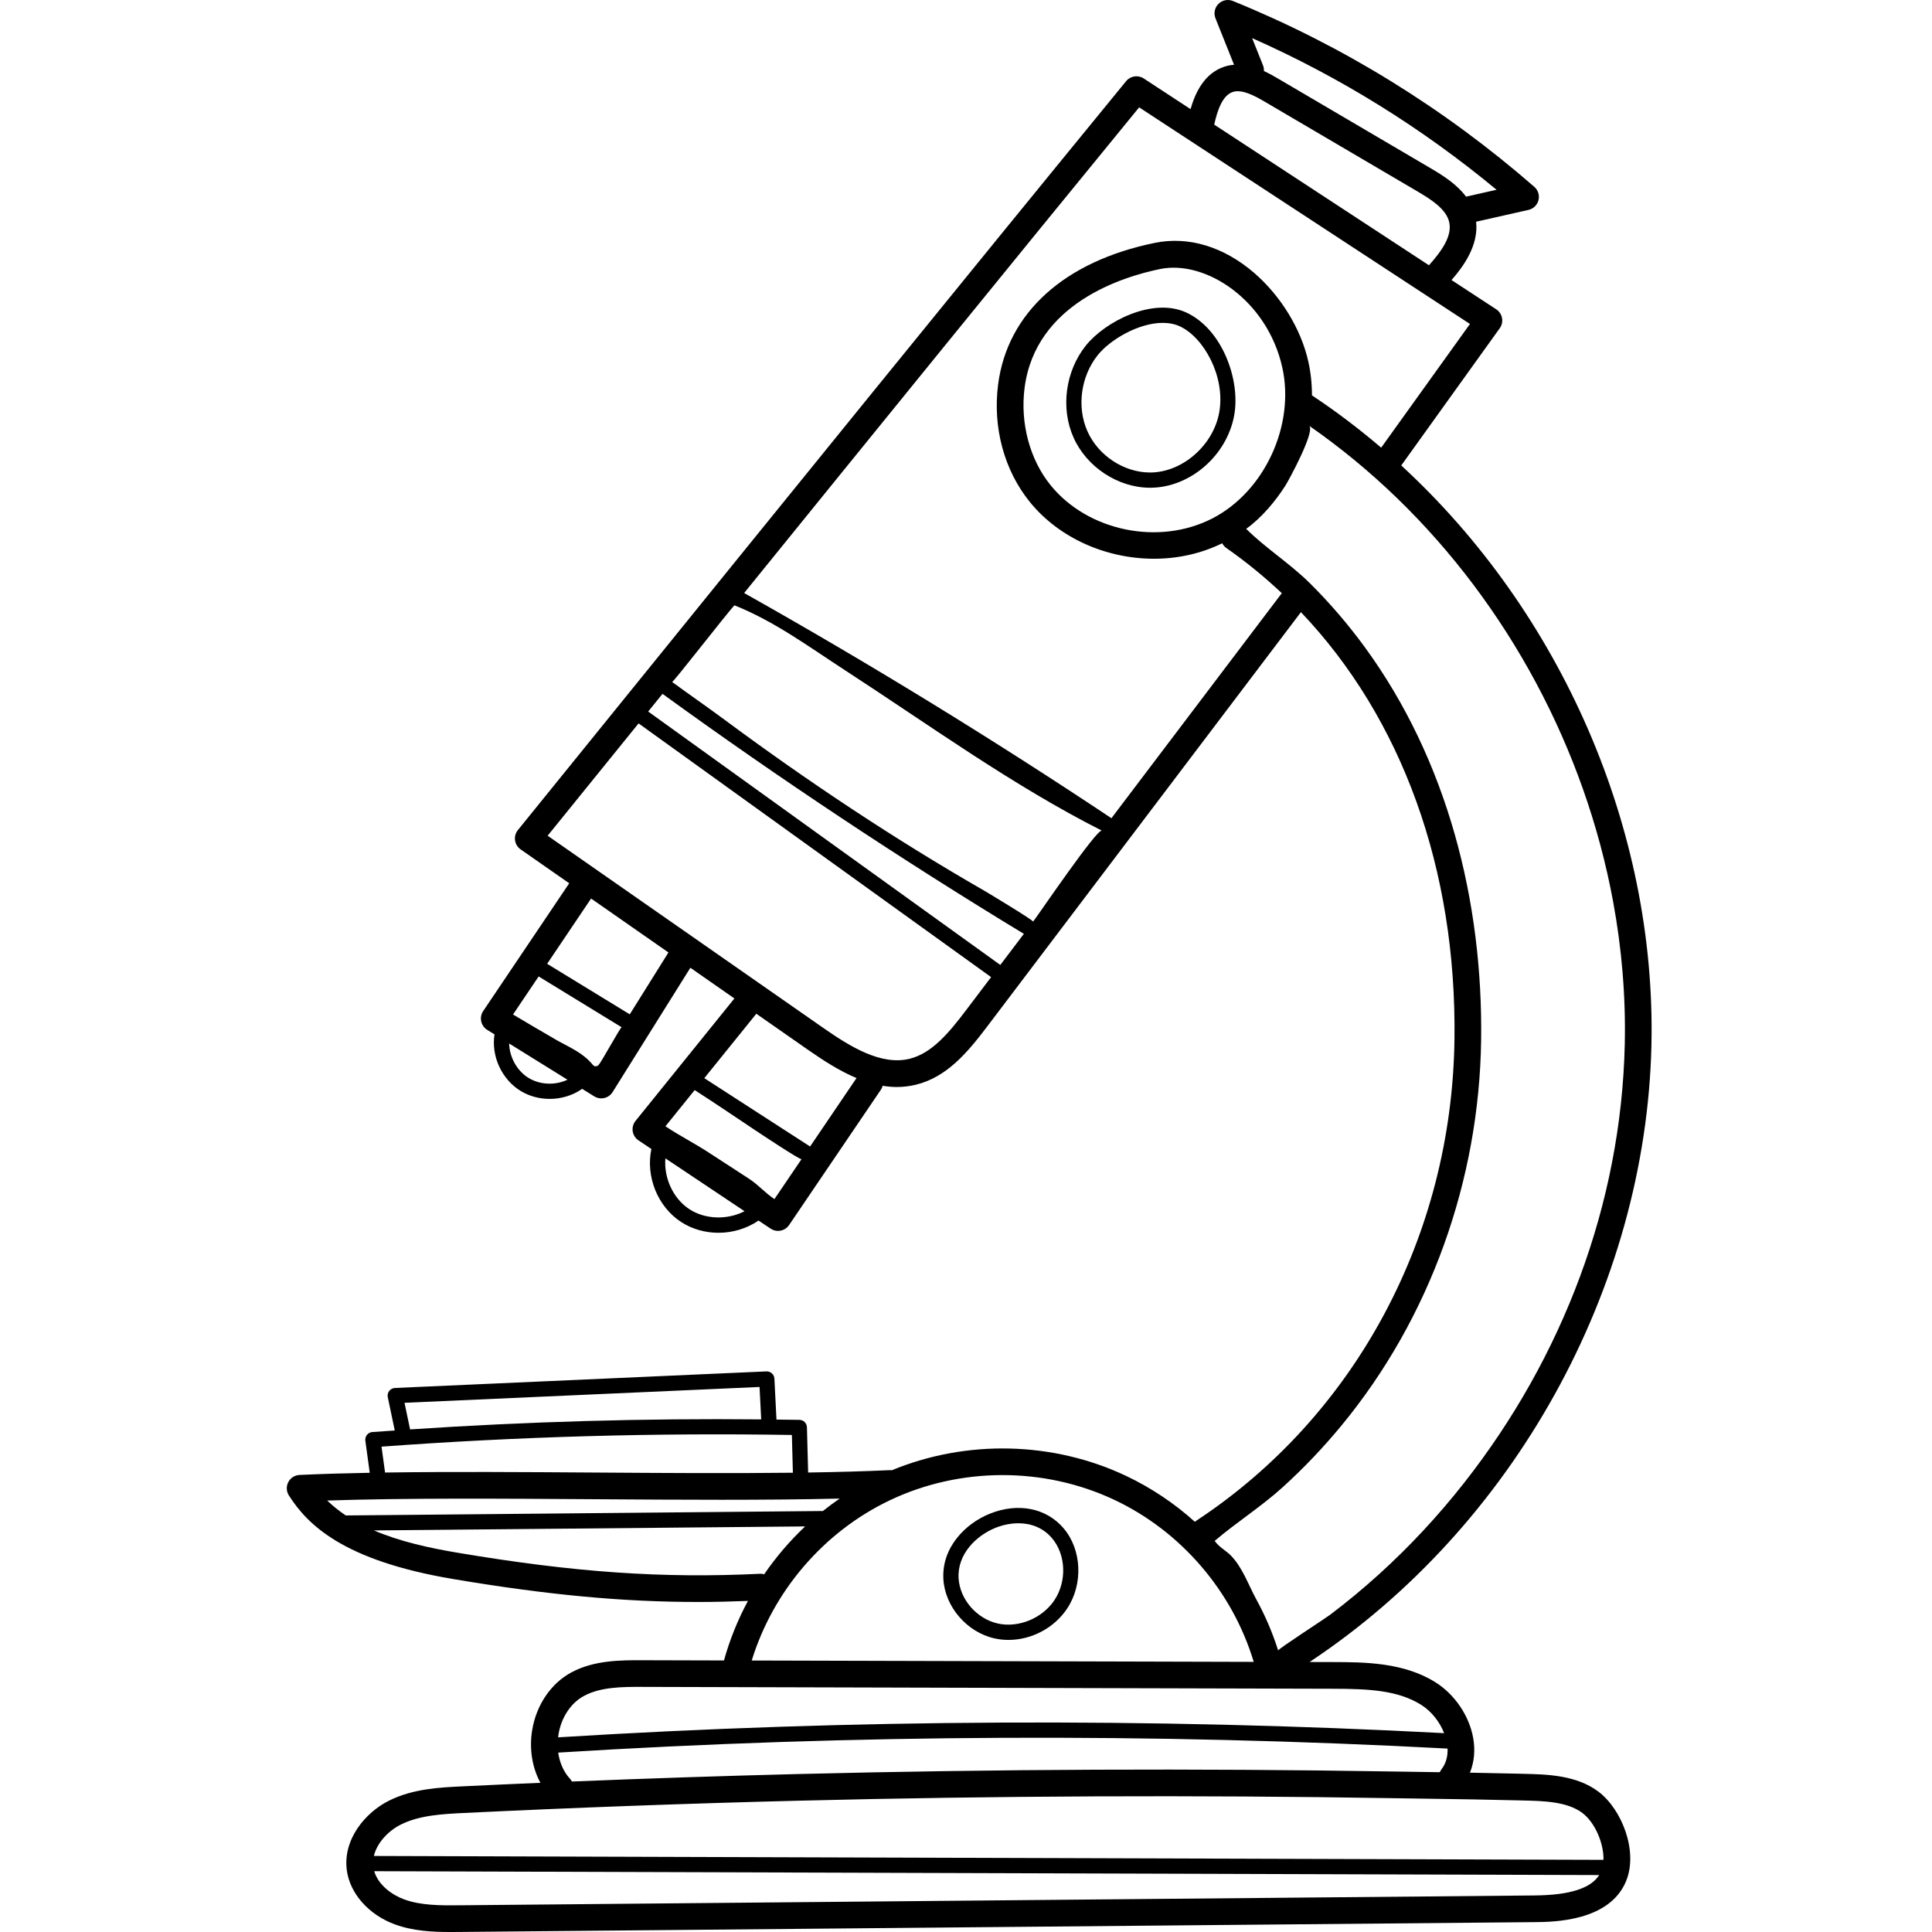 <svg height="511pt" viewBox="-75 0 511 511.997" width="511pt" xmlns="http://www.w3.org/2000/svg"><path d="m362.145 276.93c1.285-57.363-24.086-114.777-66.301-153.578l26.102-36.367c.562-.781.781-1.758.602-2.707-.176-.945-.73-1.781-1.535-2.309l-11.844-7.754c3.07-3.512 7.215-9.105 6.516-15.457l13.879-3.133c1.301-.293 2.324-1.289 2.648-2.582.328-1.289-.102-2.656-1.105-3.531-23.957-20.867-50.836-37.438-79.879-49.25-1.316-.535-2.82-.234-3.824.766-1.008 1-1.316 2.5-.793 3.82l4.922 12.316c-.871.07-1.75.23-2.633.527-5.379 1.816-7.73 7.133-8.891 11.227l-12.41-8.125c-1.512-.988-3.527-.68-4.672.719-45.531 55.625-91.535 112.441-136.02 167.387l-25.16 31.074c-.617.762-.891 1.746-.754 2.719.137.973.672 1.844 1.477 2.402l12.879 8.98-22.801 33.867c-.535.797-.727 1.777-.523 2.715.199.938.773 1.754 1.59 2.262l1.934 1.199c-.918 5.781 1.934 11.949 6.934 14.996 2.309 1.406 5 2.102 7.688 2.102 3.051 0 6.102-.902 8.605-2.664l3.203 1.992c.582.359 1.227.531 1.863.531 1.18 0 2.328-.59 3-1.66l20.613-32.953 11.668 8.137-26.203 32.449c-.625.773-.895 1.77-.746 2.754.152.98.707 1.855 1.531 2.406l3.418 2.281c-1.539 7.254 1.625 15.285 7.891 19.355 2.949 1.914 6.422 2.852 9.895 2.852 3.754 0 7.5-1.109 10.609-3.238l3.207 2.145c.605.402 1.285.594 1.961.594 1.133 0 2.246-.543 2.93-1.551l24.348-35.902c.215-.312.352-.656.453-1.004 1.238.203 2.488.324 3.754.324 1.688 0 3.402-.199 5.133-.629 8.133-2.027 13.543-8.449 18.82-15.418l83.133-109.793c26.719 28.055 41.312 68.043 40.688 113.332-.715 52.066-26.316 99.727-68.488 127.496-.109.07-.199.16-.297.242-5.445-4.895-11.586-9.027-18.262-12.184-19.391-9.164-42.305-9.645-62.078-1.473-.211-.027-.426-.043-.645-.031-6.59.309-13.84.504-21.512.621l-.32-11.988c-.031-1.078-.902-1.945-1.984-1.965-2.023-.035-4.055-.047-6.086-.074l-.551-10.855c-.055-1.109-1.008-1.957-2.105-1.914l-98.465 4.395c-.59.027-1.141.309-1.504.777s-.504 1.074-.383 1.652l1.848 8.836c-1.98.137-3.965.262-5.941.41-.555.043-1.07.312-1.418.746-.352.434-.508.988-.434 1.543l1.164 8.508c-6.59.125-12.852.305-18.613.574-1.258.059-2.395.785-2.973 1.906-.582 1.121-.52 2.465.16 3.527 4.941 7.734 14.352 17.238 43.512 22.148 24.805 4.176 44.746 6.086 65.027 6.082 4.332 0 8.703-.109 13.117-.281-2.688 4.988-4.832 10.277-6.352 15.777l-21.633-.059c-5.684-.016-12.762-.035-18.832 3.238-5.383 2.906-9.254 8.602-10.359 15.242-.828 4.965-.02 9.934 2.176 14.004-6.879.293-13.754.602-20.602.934-6.203.301-13.234.641-19.574 3.824-6.148 3.086-12.246 10.18-11.121 18.461.84 6.156 5.828 11.766 12.711 14.293 4.879 1.793 10.035 2.027 14.793 2.027.863 0 1.711-.008 2.543-.016l284.844-2.602c4.867-.047 19.672-.18 24.098-10.816 3.309-7.949-1.125-19.098-7.297-23.754-5.848-4.41-13.637-4.59-19.895-4.734l-1.184-.031c-4.312-.109-8.66-.195-12.984-.27 1.129-2.789 1.449-5.941.859-9.211-1.062-5.906-4.91-11.562-10.035-14.766-8.453-5.285-18.816-5.312-27.145-5.336l-6.176-.016c53.867-35.684 89.148-98.867 90.598-163.516zm-41.043-226.641-8.086 1.824c-2.375-3.203-5.934-5.504-9.289-7.473l-40.406-23.742c-1.023-.602-2.352-1.375-3.871-2.07.027-.496-.043-1.008-.238-1.5l-2.883-7.223c23.238 10.293 44.969 23.777 64.773 40.184zm-69.941-25.902c2.434-.82 5.703.914 8.578 2.605l40.406 23.738c3.828 2.25 7.629 4.734 8.406 8.133.836 3.68-1.977 7.645-5.363 11.434l-56.91-37.273c.82-3.68 2.145-7.711 4.883-8.637zm-186.578 261.277c-3.074-1.871-5.066-5.52-5.156-9.133l15.461 9.605c-3.238 1.52-7.234 1.398-10.305-.473zm18.555-3.438c-.141.141-.32.254-.512.312-.215.066-.441.07-.645-.027-.203-.102-.348-.281-.492-.453-2.559-3.059-5.871-4.414-9.242-6.285-.996-.555-11.809-6.895-11.789-6.922l6.785-10.082c7.348 4.496 14.691 8.992 22.004 13.465-.254-.152-5.367 9.234-6.109 9.992zm8.254-13.418-21.891-13.391 11.645-17.297 20.5 14.293zm15.824 51.652c-4.352-2.824-6.816-8.32-6.383-13.488l20.98 14.016c-4.508 2.316-10.352 2.23-14.598-.527zm22.516-2.684c-2.539-1.699-4.246-3.785-6.809-5.449l-10.684-6.945c-3.77-2.449-7.676-4.422-11.391-6.902l7.746-9.598c5.301 3.422 10.531 6.953 15.773 10.457.801.535 12.285 8.191 12.551 7.84zm9.453-13.941-28.035-18.113 13.785-17.07 13.609 9.496c4.016 2.797 8.359 5.633 12.941 7.551zm41.301-36.086c-4.484 5.922-8.996 11.359-14.895 12.828-7.613 1.895-15.867-3.254-23-8.23l-72.961-50.875 22.773-28.125c.441-.543.887-1.094 1.328-1.641l93.422 67.238zm9.105-12.027-93.316-67.16c1.266-1.559 2.531-3.125 3.797-4.688 30.898 22.418 63.094 43.793 95.762 63.605zm8.77-11.582c-.023.035-.051.07-.078.105.227-.293-12.27-7.816-13.039-8.258-23.77-13.664-46.664-28.898-68.691-45.219-4.594-3.402-9.312-6.664-13.934-10.039.266.195 14.953-18.773 16.523-20.309 10.645 4.246 19.816 11.051 29.352 17.242 22.32 14.492 44.238 30.438 68.02 42.469-1.25-.633-16.531 21.867-18.152 24.008zm20.676-27.305c-31.543-21.027-64.27-41.086-97.328-59.68 34.559-42.66 69.742-86.016 104.676-128.707l87.668 57.41-23.531 32.781c-5.828-4.98-11.945-9.617-18.34-13.859.004-3.016-.309-6.043-.977-9.016-1.926-8.578-7.27-17.324-14.293-23.398-8.066-6.977-17.41-9.82-26.32-8.012-24.012 4.879-39.172 18.578-41.59 37.59-1.449 11.375 1.621 22.707 8.418 31.09 7.871 9.703 20.406 15.039 32.91 15.039 6.223 0 12.434-1.336 18.062-4.105.254.48.609.914 1.082 1.246 5.219 3.645 10.121 7.656 14.715 11.984zm26.742-79.441c-14.141 7.266-32.965 3.398-42.863-8.809-5.508-6.789-8.086-16.414-6.898-25.746 2.859-22.465 26.117-29.551 35.984-31.555 11.953-2.426 28.305 8.188 32.305 26.027 3.445 15.359-4.691 32.965-18.527 40.082zm-85.523 260.223c18.648-8.898 40.938-8.941 59.621-.113 17.672 8.352 31.25 24.234 36.871 42.906l-133.031-.359c5.664-18.426 19.09-34.109 36.539-42.434zm-34.469-30.059.438 8.594c-30.953-.305-62.16.586-93.047 2.656l-1.477-7.051zm8.566 12.723.27 10.004c-16.453.195-34.625.074-52.414-.047-18.949-.129-38.336-.258-55.664-.004l-.938-6.859c36.055-2.656 72.613-3.695 108.746-3.094zm-123.137 17.375c20.586-.688 46.141-.516 70.941-.348 22.387.148 45.379.305 64.867-.172-1.523 1.047-3.008 2.145-4.449 3.297l-126.43 1.176c-1.766-1.18-3.426-2.484-4.93-3.953zm34.523 13.828c-7.445-1.254-15.238-2.953-22.148-5.906l114.281-1.062c-4.059 3.824-7.703 8.078-10.855 12.676-.336-.086-.684-.145-1.047-.129-25.969 1.262-49.219-.355-80.23-5.578zm285.5 90.828-284.844 2.605c-5.055.047-10.285.09-14.836-1.578-3.074-1.129-6.781-3.715-7.887-7.453l324.633 1.023c-2.258 3.543-7.855 5.316-17.066 5.402zm-4.398-25.199 1.207.031c5.516.125 11.77.27 15.801 3.312 3.375 2.543 5.695 8.098 5.586 12.418l-325.855-1.027c.836-3.535 3.887-6.688 7.125-8.312 5.008-2.512 11.242-2.812 16.746-3.082 29.414-1.422 59.246-2.516 88.668-3.25 52.184-1.305 105.102-1.531 157.281-.672 3.156.051 6.309.098 9.461.145 7.863.113 15.996.234 23.98.438zm-20.352-8.195c-.176.23-.312.48-.422.734-1.035-.016-2.078-.031-3.102-.047-3.152-.047-6.301-.09-9.449-.145-52.281-.855-105.293-.629-157.574.676-19.855.496-39.895 1.168-59.875 1.98-.133-.238-.289-.473-.48-.684-1.699-1.836-2.777-4.285-3.156-6.977 78.191-4.867 157.461-5.227 235.688-1.066.07 1.711-.25 3.734-1.629 5.527zm-28.789-21.383c9.449.023 17.172.355 23.418 4.258 2.695 1.688 4.91 4.477 6.09 7.508-77.938-4.105-156.898-3.73-234.797 1.109.031-.266.047-.527.094-.793.746-4.5 3.27-8.305 6.746-10.18 4.484-2.422 10.32-2.406 15.453-2.395zm-14.477-10.145c-1.484-4.695-3.438-9.25-5.805-13.57-2.094-3.824-3.656-8.496-6.781-11.637-1.387-1.395-3.016-2.113-4.238-3.832 5.82-4.961 12.383-9.09 18.105-14.293 5.531-5.031 10.699-10.461 15.457-16.227 23.617-28.613 36.539-65.145 37.051-102.176.504-36.82-8.949-74.258-30.887-104.234-4.387-5.996-9.238-11.648-14.512-16.879-5.254-5.207-11.711-9.273-16.867-14.395 4.031-2.871 7.82-7.367 10.449-11.547.957-1.516 8.008-14.543 6.215-15.789 8.285 5.754 16.094 12.199 23.344 19.215 29.387 28.457 49.781 66.543 57.238 106.914 2.301 12.465 3.367 25.156 3.086 37.828-.949 42.312-16.469 82.973-42.539 116.16-6.875 8.75-14.48 16.934-22.738 24.402-4.121 3.727-8.406 7.273-12.84 10.625-1.191.902-13.848 9.098-13.738 9.434zm0 0"/><path d="m186.855 401.125c-6.48 2.586-12.812 8.945-12.352 17.312.402 7.34 6.219 14.109 13.531 15.746 1.227.277 2.477.41 3.727.41 6.043 0 12.07-3.109 15.52-8.277 4.312-6.461 3.926-15.617-.906-21.297-4.578-5.383-12.062-6.875-19.52-3.895zm17.066 22.949c-3.207 4.805-9.52 7.398-15.004 6.168-5.609-1.258-10.074-6.426-10.383-12.027-.348-6.367 4.68-11.285 9.82-13.34 1.812-.723 3.906-1.195 6.027-1.195 3.199 0 6.461 1.07 8.914 3.957 3.703 4.355 3.973 11.422.625 16.438zm0 0"/><path d="m238.855 82.809c-8.879-4.09-21.484 2.371-26.617 8.797-5.398 6.77-6.711 16.535-3.258 24.305 3.5 7.887 11.824 13.344 20.305 13.344h.23c10.469-.121 20.168-8.582 22.074-19.266 1.66-9.312-3.16-22.766-12.734-27.18zm8.754 26.469c-1.551 8.691-9.691 15.84-18.145 15.938-.062 0-.121 0-.188 0-6.926 0-13.734-4.48-16.605-10.945-2.855-6.426-1.758-14.523 2.727-20.145 3.281-4.113 10.824-8.562 17.238-8.562 1.609 0 3.148.281 4.527.914 6.332 2.918 12.145 13.289 10.445 22.801zm0 0"/></svg>